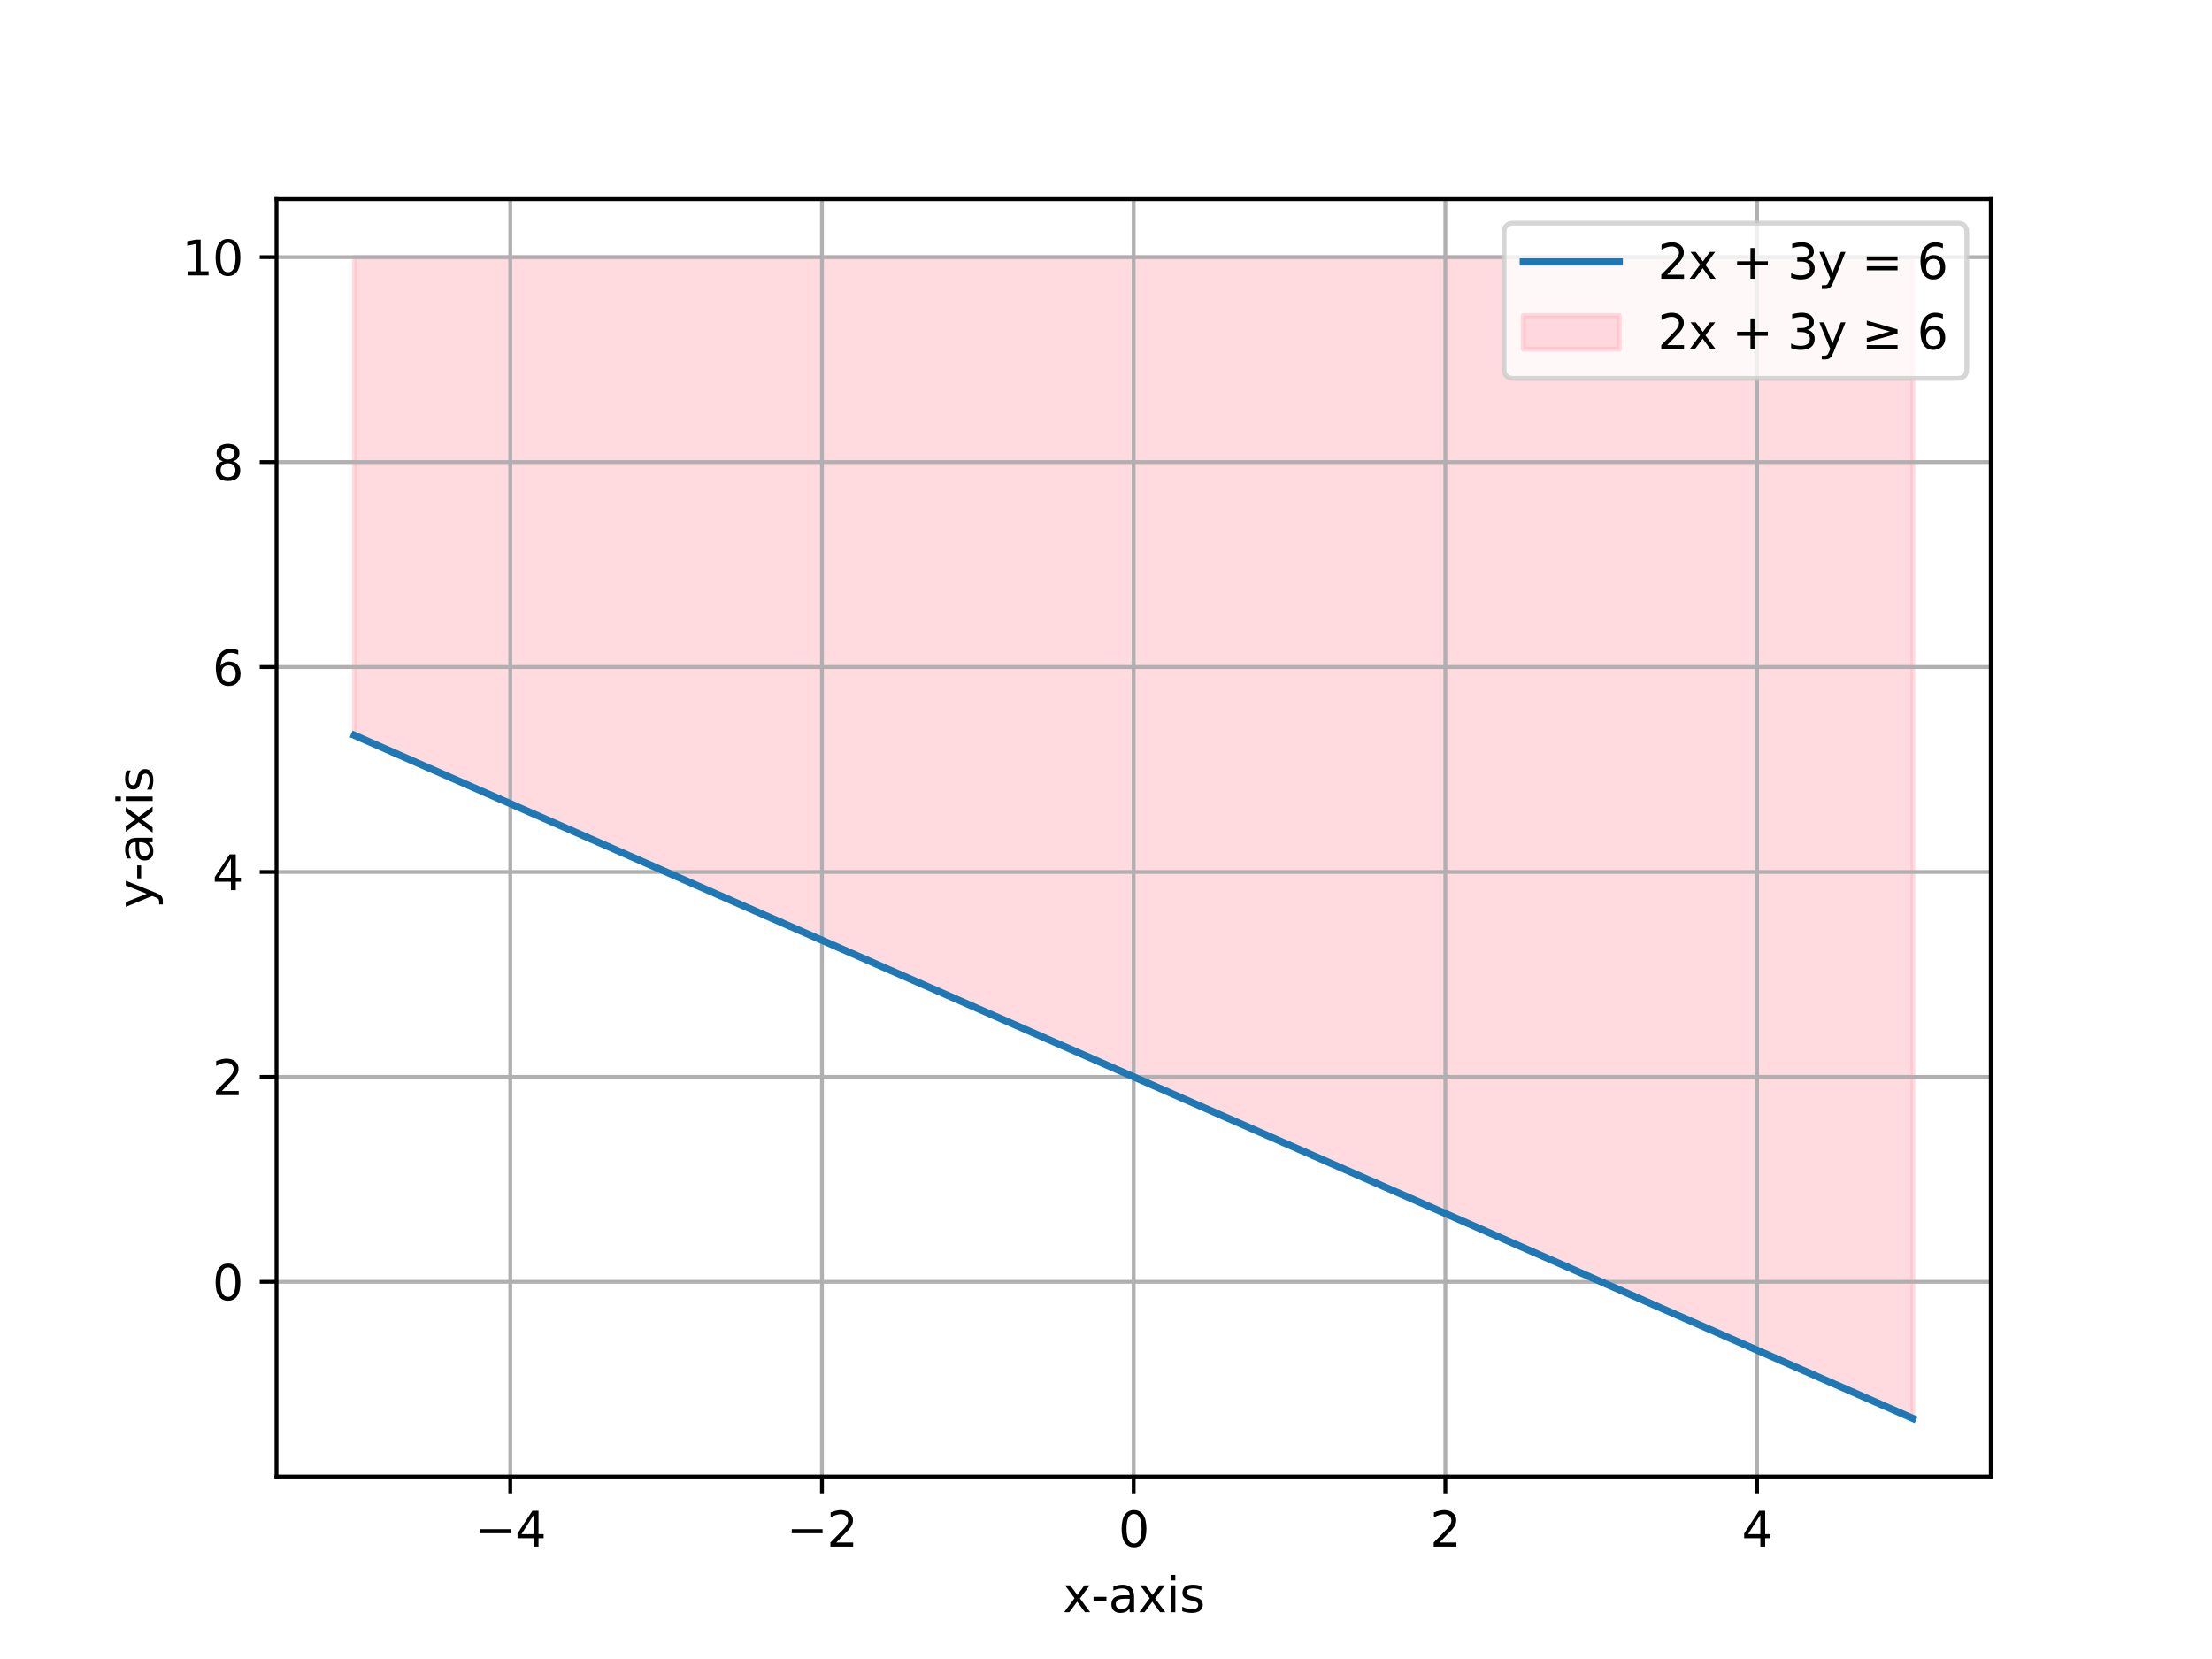 <?xml version="1.0" encoding="utf-8" standalone="no"?>
<!DOCTYPE svg PUBLIC "-//W3C//DTD SVG 1.1//EN"
  "http://www.w3.org/Graphics/SVG/1.1/DTD/svg11.dtd">
<svg xmlns:xlink="http://www.w3.org/1999/xlink" width="460.8pt" height="345.6pt" viewBox="0 0 460.8 345.6" xmlns="http://www.w3.org/2000/svg" version="1.1">
 <defs>
  <style type="text/css">*{stroke-linejoin: round; stroke-linecap: butt}</style>
 </defs>
 <g id="figure_1">
  <g id="patch_1">
   <path d="M 0 345.6 
L 460.8 345.6 
L 460.8 0 
L 0 0 
z
" style="fill: #ffffff"/>
  </g>
  <g id="axes_1">
   <g id="patch_2">
    <path d="M 57.6 307.584 
L 414.72 307.584 
L 414.72 41.472 
L 57.6 41.472 
z
" style="fill: #ffffff"/>
   </g>
   <g id="PolyCollection_1">
    <defs>
     <path id="mf2238cfa25" d="M 73.833 -292.032 
L 73.833 -192.418 
L 77.112 -190.98 
L 80.391 -189.543 
L 83.671 -188.106 
L 86.95 -186.668 
L 90.229 -185.231 
L 93.509 -183.793 
L 96.788 -182.356 
L 100.067 -180.918 
L 103.347 -179.481 
L 106.626 -178.044 
L 109.905 -176.606 
L 113.185 -175.169 
L 116.464 -173.731 
L 119.743 -172.294 
L 123.023 -170.856 
L 126.302 -169.419 
L 129.581 -167.982 
L 132.861 -166.544 
L 136.14 -165.107 
L 139.42 -163.669 
L 142.699 -162.232 
L 145.978 -160.794 
L 149.258 -159.357 
L 152.537 -157.919 
L 155.816 -156.482 
L 159.096 -155.045 
L 162.375 -153.607 
L 165.654 -152.17 
L 168.934 -150.732 
L 172.213 -149.295 
L 175.492 -147.857 
L 178.772 -146.42 
L 182.051 -144.983 
L 185.33 -143.545 
L 188.61 -142.108 
L 191.889 -140.67 
L 195.168 -139.233 
L 198.448 -137.795 
L 201.727 -136.358 
L 205.006 -134.921 
L 208.286 -133.483 
L 211.565 -132.046 
L 214.844 -130.608 
L 218.124 -129.171 
L 221.403 -127.733 
L 224.682 -126.296 
L 227.962 -124.859 
L 231.241 -123.421 
L 234.52 -121.984 
L 237.8 -120.546 
L 241.079 -119.109 
L 244.358 -117.671 
L 247.638 -116.234 
L 250.917 -114.796 
L 254.196 -113.359 
L 257.476 -111.922 
L 260.755 -110.484 
L 264.034 -109.047 
L 267.314 -107.609 
L 270.593 -106.172 
L 273.872 -104.734 
L 277.152 -103.297 
L 280.431 -101.86 
L 283.71 -100.422 
L 286.99 -98.985 
L 290.269 -97.547 
L 293.548 -96.11 
L 296.828 -94.672 
L 300.107 -93.235 
L 303.386 -91.798 
L 306.666 -90.36 
L 309.945 -88.923 
L 313.224 -87.485 
L 316.504 -86.048 
L 319.783 -84.61 
L 323.062 -83.173 
L 326.342 -81.736 
L 329.621 -80.298 
L 332.9 -78.861 
L 336.18 -77.423 
L 339.459 -75.986 
L 342.739 -74.548 
L 346.018 -73.111 
L 349.297 -71.673 
L 352.577 -70.236 
L 355.856 -68.799 
L 359.135 -67.361 
L 362.415 -65.924 
L 365.694 -64.486 
L 368.973 -63.049 
L 372.253 -61.611 
L 375.532 -60.174 
L 378.811 -58.737 
L 382.091 -57.299 
L 385.37 -55.862 
L 388.649 -54.424 
L 391.929 -52.987 
L 395.208 -51.549 
L 398.487 -50.112 
L 398.487 -292.032 
L 398.487 -292.032 
L 395.208 -292.032 
L 391.929 -292.032 
L 388.649 -292.032 
L 385.37 -292.032 
L 382.091 -292.032 
L 378.811 -292.032 
L 375.532 -292.032 
L 372.253 -292.032 
L 368.973 -292.032 
L 365.694 -292.032 
L 362.415 -292.032 
L 359.135 -292.032 
L 355.856 -292.032 
L 352.577 -292.032 
L 349.297 -292.032 
L 346.018 -292.032 
L 342.739 -292.032 
L 339.459 -292.032 
L 336.18 -292.032 
L 332.9 -292.032 
L 329.621 -292.032 
L 326.342 -292.032 
L 323.062 -292.032 
L 319.783 -292.032 
L 316.504 -292.032 
L 313.224 -292.032 
L 309.945 -292.032 
L 306.666 -292.032 
L 303.386 -292.032 
L 300.107 -292.032 
L 296.828 -292.032 
L 293.548 -292.032 
L 290.269 -292.032 
L 286.99 -292.032 
L 283.71 -292.032 
L 280.431 -292.032 
L 277.152 -292.032 
L 273.872 -292.032 
L 270.593 -292.032 
L 267.314 -292.032 
L 264.034 -292.032 
L 260.755 -292.032 
L 257.476 -292.032 
L 254.196 -292.032 
L 250.917 -292.032 
L 247.638 -292.032 
L 244.358 -292.032 
L 241.079 -292.032 
L 237.8 -292.032 
L 234.52 -292.032 
L 231.241 -292.032 
L 227.962 -292.032 
L 224.682 -292.032 
L 221.403 -292.032 
L 218.124 -292.032 
L 214.844 -292.032 
L 211.565 -292.032 
L 208.286 -292.032 
L 205.006 -292.032 
L 201.727 -292.032 
L 198.448 -292.032 
L 195.168 -292.032 
L 191.889 -292.032 
L 188.61 -292.032 
L 185.33 -292.032 
L 182.051 -292.032 
L 178.772 -292.032 
L 175.492 -292.032 
L 172.213 -292.032 
L 168.934 -292.032 
L 165.654 -292.032 
L 162.375 -292.032 
L 159.096 -292.032 
L 155.816 -292.032 
L 152.537 -292.032 
L 149.258 -292.032 
L 145.978 -292.032 
L 142.699 -292.032 
L 139.42 -292.032 
L 136.14 -292.032 
L 132.861 -292.032 
L 129.581 -292.032 
L 126.302 -292.032 
L 123.023 -292.032 
L 119.743 -292.032 
L 116.464 -292.032 
L 113.185 -292.032 
L 109.905 -292.032 
L 106.626 -292.032 
L 103.347 -292.032 
L 100.067 -292.032 
L 96.788 -292.032 
L 93.509 -292.032 
L 90.229 -292.032 
L 86.95 -292.032 
L 83.671 -292.032 
L 80.391 -292.032 
L 77.112 -292.032 
L 73.833 -292.032 
z
" style="stroke: #ffb6c1; stroke-opacity: 0.5"/>
    </defs>
    <g clip-path="url(#p0d275c32c9)">
     <use xlink:href="#mf2238cfa25" x="0" y="345.6" style="fill: #ffb6c1; fill-opacity: 0.5; stroke: #ffb6c1; stroke-opacity: 0.5"/>
    </g>
   </g>
   <g id="matplotlib.axis_1">
    <g id="xtick_1">
     <g id="line2d_1">
      <path d="M 106.298 307.584 
L 106.298 41.472 
" clip-path="url(#p0d275c32c9)" style="fill: none; stroke: #b0b0b0; stroke-width: 0.8; stroke-linecap: square"/>
     </g>
     <g id="line2d_2">
      <defs>
       <path id="m68e2b3ce61" d="M 0 0 
L 0 3.5 
" style="stroke: #000000; stroke-width: 0.8"/>
      </defs>
      <g>
       <use xlink:href="#m68e2b3ce61" x="106.298" y="307.584" style="stroke: #000000; stroke-width: 0.8"/>
      </g>
     </g>
     <g id="text_1">
      <!-- −4 -->
      <g transform="translate(98.927 322.182) scale(0.1 -0.1)">
       <defs>
        <path id="DejaVuSans-2212" d="M 678 2272 
L 4684 2272 
L 4684 1741 
L 678 1741 
L 678 2272 
z
" transform="scale(0.016)"/>
        <path id="DejaVuSans-34" d="M 2419 4116 
L 825 1625 
L 2419 1625 
L 2419 4116 
z
M 2253 4666 
L 3047 4666 
L 3047 1625 
L 3713 1625 
L 3713 1100 
L 3047 1100 
L 3047 0 
L 2419 0 
L 2419 1100 
L 313 1100 
L 313 1709 
L 2253 4666 
z
" transform="scale(0.016)"/>
       </defs>
       <use xlink:href="#DejaVuSans-2212"/>
       <use xlink:href="#DejaVuSans-34" x="83.789"/>
      </g>
     </g>
    </g>
    <g id="xtick_2">
     <g id="line2d_3">
      <path d="M 171.229 307.584 
L 171.229 41.472 
" clip-path="url(#p0d275c32c9)" style="fill: none; stroke: #b0b0b0; stroke-width: 0.8; stroke-linecap: square"/>
     </g>
     <g id="line2d_4">
      <g>
       <use xlink:href="#m68e2b3ce61" x="171.229" y="307.584" style="stroke: #000000; stroke-width: 0.8"/>
      </g>
     </g>
     <g id="text_2">
      <!-- −2 -->
      <g transform="translate(163.858 322.182) scale(0.1 -0.1)">
       <defs>
        <path id="DejaVuSans-32" d="M 1228 531 
L 3431 531 
L 3431 0 
L 469 0 
L 469 531 
Q 828 903 1448 1529 
Q 2069 2156 2228 2338 
Q 2531 2678 2651 2914 
Q 2772 3150 2772 3378 
Q 2772 3750 2511 3984 
Q 2250 4219 1831 4219 
Q 1534 4219 1204 4116 
Q 875 4013 500 3803 
L 500 4441 
Q 881 4594 1212 4672 
Q 1544 4750 1819 4750 
Q 2544 4750 2975 4387 
Q 3406 4025 3406 3419 
Q 3406 3131 3298 2873 
Q 3191 2616 2906 2266 
Q 2828 2175 2409 1742 
Q 1991 1309 1228 531 
z
" transform="scale(0.016)"/>
       </defs>
       <use xlink:href="#DejaVuSans-2212"/>
       <use xlink:href="#DejaVuSans-32" x="83.789"/>
      </g>
     </g>
    </g>
    <g id="xtick_3">
     <g id="line2d_5">
      <path d="M 236.16 307.584 
L 236.16 41.472 
" clip-path="url(#p0d275c32c9)" style="fill: none; stroke: #b0b0b0; stroke-width: 0.8; stroke-linecap: square"/>
     </g>
     <g id="line2d_6">
      <g>
       <use xlink:href="#m68e2b3ce61" x="236.16" y="307.584" style="stroke: #000000; stroke-width: 0.8"/>
      </g>
     </g>
     <g id="text_3">
      <!-- 0 -->
      <g transform="translate(232.979 322.182) scale(0.1 -0.1)">
       <defs>
        <path id="DejaVuSans-30" d="M 2034 4250 
Q 1547 4250 1301 3770 
Q 1056 3291 1056 2328 
Q 1056 1369 1301 889 
Q 1547 409 2034 409 
Q 2525 409 2770 889 
Q 3016 1369 3016 2328 
Q 3016 3291 2770 3770 
Q 2525 4250 2034 4250 
z
M 2034 4750 
Q 2819 4750 3233 4129 
Q 3647 3509 3647 2328 
Q 3647 1150 3233 529 
Q 2819 -91 2034 -91 
Q 1250 -91 836 529 
Q 422 1150 422 2328 
Q 422 3509 836 4129 
Q 1250 4750 2034 4750 
z
" transform="scale(0.016)"/>
       </defs>
       <use xlink:href="#DejaVuSans-30"/>
      </g>
     </g>
    </g>
    <g id="xtick_4">
     <g id="line2d_7">
      <path d="M 301.091 307.584 
L 301.091 41.472 
" clip-path="url(#p0d275c32c9)" style="fill: none; stroke: #b0b0b0; stroke-width: 0.8; stroke-linecap: square"/>
     </g>
     <g id="line2d_8">
      <g>
       <use xlink:href="#m68e2b3ce61" x="301.091" y="307.584" style="stroke: #000000; stroke-width: 0.8"/>
      </g>
     </g>
     <g id="text_4">
      <!-- 2 -->
      <g transform="translate(297.91 322.182) scale(0.1 -0.1)">
       <use xlink:href="#DejaVuSans-32"/>
      </g>
     </g>
    </g>
    <g id="xtick_5">
     <g id="line2d_9">
      <path d="M 366.022 307.584 
L 366.022 41.472 
" clip-path="url(#p0d275c32c9)" style="fill: none; stroke: #b0b0b0; stroke-width: 0.8; stroke-linecap: square"/>
     </g>
     <g id="line2d_10">
      <g>
       <use xlink:href="#m68e2b3ce61" x="366.022" y="307.584" style="stroke: #000000; stroke-width: 0.8"/>
      </g>
     </g>
     <g id="text_5">
      <!-- 4 -->
      <g transform="translate(362.841 322.182) scale(0.1 -0.1)">
       <use xlink:href="#DejaVuSans-34"/>
      </g>
     </g>
    </g>
    <g id="text_6">
     <!-- x-axis -->
     <g transform="translate(221.38 335.861) scale(0.1 -0.1)">
      <defs>
       <path id="DejaVuSans-78" d="M 3513 3500 
L 2247 1797 
L 3578 0 
L 2900 0 
L 1881 1375 
L 863 0 
L 184 0 
L 1544 1831 
L 300 3500 
L 978 3500 
L 1906 2253 
L 2834 3500 
L 3513 3500 
z
" transform="scale(0.016)"/>
       <path id="DejaVuSans-2d" d="M 313 2009 
L 1997 2009 
L 1997 1497 
L 313 1497 
L 313 2009 
z
" transform="scale(0.016)"/>
       <path id="DejaVuSans-61" d="M 2194 1759 
Q 1497 1759 1228 1600 
Q 959 1441 959 1056 
Q 959 750 1161 570 
Q 1363 391 1709 391 
Q 2188 391 2477 730 
Q 2766 1069 2766 1631 
L 2766 1759 
L 2194 1759 
z
M 3341 1997 
L 3341 0 
L 2766 0 
L 2766 531 
Q 2569 213 2275 61 
Q 1981 -91 1556 -91 
Q 1019 -91 701 211 
Q 384 513 384 1019 
Q 384 1609 779 1909 
Q 1175 2209 1959 2209 
L 2766 2209 
L 2766 2266 
Q 2766 2663 2505 2880 
Q 2244 3097 1772 3097 
Q 1472 3097 1187 3025 
Q 903 2953 641 2809 
L 641 3341 
Q 956 3463 1253 3523 
Q 1550 3584 1831 3584 
Q 2591 3584 2966 3190 
Q 3341 2797 3341 1997 
z
" transform="scale(0.016)"/>
       <path id="DejaVuSans-69" d="M 603 3500 
L 1178 3500 
L 1178 0 
L 603 0 
L 603 3500 
z
M 603 4863 
L 1178 4863 
L 1178 4134 
L 603 4134 
L 603 4863 
z
" transform="scale(0.016)"/>
       <path id="DejaVuSans-73" d="M 2834 3397 
L 2834 2853 
Q 2591 2978 2328 3040 
Q 2066 3103 1784 3103 
Q 1356 3103 1142 2972 
Q 928 2841 928 2578 
Q 928 2378 1081 2264 
Q 1234 2150 1697 2047 
L 1894 2003 
Q 2506 1872 2764 1633 
Q 3022 1394 3022 966 
Q 3022 478 2636 193 
Q 2250 -91 1575 -91 
Q 1294 -91 989 -36 
Q 684 19 347 128 
L 347 722 
Q 666 556 975 473 
Q 1284 391 1588 391 
Q 1994 391 2212 530 
Q 2431 669 2431 922 
Q 2431 1156 2273 1281 
Q 2116 1406 1581 1522 
L 1381 1569 
Q 847 1681 609 1914 
Q 372 2147 372 2553 
Q 372 3047 722 3315 
Q 1072 3584 1716 3584 
Q 2034 3584 2315 3537 
Q 2597 3491 2834 3397 
z
" transform="scale(0.016)"/>
      </defs>
      <use xlink:href="#DejaVuSans-78"/>
      <use xlink:href="#DejaVuSans-2d" x="59.18"/>
      <use xlink:href="#DejaVuSans-61" x="95.264"/>
      <use xlink:href="#DejaVuSans-78" x="156.543"/>
      <use xlink:href="#DejaVuSans-69" x="215.723"/>
      <use xlink:href="#DejaVuSans-73" x="243.506"/>
     </g>
    </g>
   </g>
   <g id="matplotlib.axis_2">
    <g id="ytick_1">
     <g id="line2d_11">
      <path d="M 57.6 267.027 
L 414.72 267.027 
" clip-path="url(#p0d275c32c9)" style="fill: none; stroke: #b0b0b0; stroke-width: 0.8; stroke-linecap: square"/>
     </g>
     <g id="line2d_12">
      <defs>
       <path id="m45f8b583e4" d="M 0 0 
L -3.5 0 
" style="stroke: #000000; stroke-width: 0.8"/>
      </defs>
      <g>
       <use xlink:href="#m45f8b583e4" x="57.6" y="267.027" style="stroke: #000000; stroke-width: 0.8"/>
      </g>
     </g>
     <g id="text_7">
      <!-- 0 -->
      <g transform="translate(44.237 270.826) scale(0.1 -0.1)">
       <use xlink:href="#DejaVuSans-30"/>
      </g>
     </g>
    </g>
    <g id="ytick_2">
     <g id="line2d_13">
      <path d="M 57.6 224.335 
L 414.72 224.335 
" clip-path="url(#p0d275c32c9)" style="fill: none; stroke: #b0b0b0; stroke-width: 0.8; stroke-linecap: square"/>
     </g>
     <g id="line2d_14">
      <g>
       <use xlink:href="#m45f8b583e4" x="57.6" y="224.335" style="stroke: #000000; stroke-width: 0.8"/>
      </g>
     </g>
     <g id="text_8">
      <!-- 2 -->
      <g transform="translate(44.237 228.134) scale(0.1 -0.1)">
       <use xlink:href="#DejaVuSans-32"/>
      </g>
     </g>
    </g>
    <g id="ytick_3">
     <g id="line2d_15">
      <path d="M 57.6 181.643 
L 414.72 181.643 
" clip-path="url(#p0d275c32c9)" style="fill: none; stroke: #b0b0b0; stroke-width: 0.8; stroke-linecap: square"/>
     </g>
     <g id="line2d_16">
      <g>
       <use xlink:href="#m45f8b583e4" x="57.6" y="181.643" style="stroke: #000000; stroke-width: 0.8"/>
      </g>
     </g>
     <g id="text_9">
      <!-- 4 -->
      <g transform="translate(44.237 185.443) scale(0.1 -0.1)">
       <use xlink:href="#DejaVuSans-34"/>
      </g>
     </g>
    </g>
    <g id="ytick_4">
     <g id="line2d_17">
      <path d="M 57.6 138.952 
L 414.72 138.952 
" clip-path="url(#p0d275c32c9)" style="fill: none; stroke: #b0b0b0; stroke-width: 0.8; stroke-linecap: square"/>
     </g>
     <g id="line2d_18">
      <g>
       <use xlink:href="#m45f8b583e4" x="57.6" y="138.952" style="stroke: #000000; stroke-width: 0.8"/>
      </g>
     </g>
     <g id="text_10">
      <!-- 6 -->
      <g transform="translate(44.237 142.751) scale(0.1 -0.1)">
       <defs>
        <path id="DejaVuSans-36" d="M 2113 2584 
Q 1688 2584 1439 2293 
Q 1191 2003 1191 1497 
Q 1191 994 1439 701 
Q 1688 409 2113 409 
Q 2538 409 2786 701 
Q 3034 994 3034 1497 
Q 3034 2003 2786 2293 
Q 2538 2584 2113 2584 
z
M 3366 4563 
L 3366 3988 
Q 3128 4100 2886 4159 
Q 2644 4219 2406 4219 
Q 1781 4219 1451 3797 
Q 1122 3375 1075 2522 
Q 1259 2794 1537 2939 
Q 1816 3084 2150 3084 
Q 2853 3084 3261 2657 
Q 3669 2231 3669 1497 
Q 3669 778 3244 343 
Q 2819 -91 2113 -91 
Q 1303 -91 875 529 
Q 447 1150 447 2328 
Q 447 3434 972 4092 
Q 1497 4750 2381 4750 
Q 2619 4750 2861 4703 
Q 3103 4656 3366 4563 
z
" transform="scale(0.016)"/>
       </defs>
       <use xlink:href="#DejaVuSans-36"/>
      </g>
     </g>
    </g>
    <g id="ytick_5">
     <g id="line2d_19">
      <path d="M 57.6 96.26 
L 414.72 96.26 
" clip-path="url(#p0d275c32c9)" style="fill: none; stroke: #b0b0b0; stroke-width: 0.8; stroke-linecap: square"/>
     </g>
     <g id="line2d_20">
      <g>
       <use xlink:href="#m45f8b583e4" x="57.6" y="96.26" style="stroke: #000000; stroke-width: 0.8"/>
      </g>
     </g>
     <g id="text_11">
      <!-- 8 -->
      <g transform="translate(44.237 100.059) scale(0.1 -0.1)">
       <defs>
        <path id="DejaVuSans-38" d="M 2034 2216 
Q 1584 2216 1326 1975 
Q 1069 1734 1069 1313 
Q 1069 891 1326 650 
Q 1584 409 2034 409 
Q 2484 409 2743 651 
Q 3003 894 3003 1313 
Q 3003 1734 2745 1975 
Q 2488 2216 2034 2216 
z
M 1403 2484 
Q 997 2584 770 2862 
Q 544 3141 544 3541 
Q 544 4100 942 4425 
Q 1341 4750 2034 4750 
Q 2731 4750 3128 4425 
Q 3525 4100 3525 3541 
Q 3525 3141 3298 2862 
Q 3072 2584 2669 2484 
Q 3125 2378 3379 2068 
Q 3634 1759 3634 1313 
Q 3634 634 3220 271 
Q 2806 -91 2034 -91 
Q 1263 -91 848 271 
Q 434 634 434 1313 
Q 434 1759 690 2068 
Q 947 2378 1403 2484 
z
M 1172 3481 
Q 1172 3119 1398 2916 
Q 1625 2713 2034 2713 
Q 2441 2713 2670 2916 
Q 2900 3119 2900 3481 
Q 2900 3844 2670 4047 
Q 2441 4250 2034 4250 
Q 1625 4250 1398 4047 
Q 1172 3844 1172 3481 
z
" transform="scale(0.016)"/>
       </defs>
       <use xlink:href="#DejaVuSans-38"/>
      </g>
     </g>
    </g>
    <g id="ytick_6">
     <g id="line2d_21">
      <path d="M 57.6 53.568 
L 414.72 53.568 
" clip-path="url(#p0d275c32c9)" style="fill: none; stroke: #b0b0b0; stroke-width: 0.8; stroke-linecap: square"/>
     </g>
     <g id="line2d_22">
      <g>
       <use xlink:href="#m45f8b583e4" x="57.6" y="53.568" style="stroke: #000000; stroke-width: 0.8"/>
      </g>
     </g>
     <g id="text_12">
      <!-- 10 -->
      <g transform="translate(37.875 57.367) scale(0.1 -0.1)">
       <defs>
        <path id="DejaVuSans-31" d="M 794 531 
L 1825 531 
L 1825 4091 
L 703 3866 
L 703 4441 
L 1819 4666 
L 2450 4666 
L 2450 531 
L 3481 531 
L 3481 0 
L 794 0 
L 794 531 
z
" transform="scale(0.016)"/>
       </defs>
       <use xlink:href="#DejaVuSans-31"/>
       <use xlink:href="#DejaVuSans-30" x="63.623"/>
      </g>
     </g>
    </g>
    <g id="text_13">
     <!-- y-axis -->
     <g transform="translate(31.795 189.221) rotate(-90) scale(0.1 -0.1)">
      <defs>
       <path id="DejaVuSans-79" d="M 2059 -325 
Q 1816 -950 1584 -1140 
Q 1353 -1331 966 -1331 
L 506 -1331 
L 506 -850 
L 844 -850 
Q 1081 -850 1212 -737 
Q 1344 -625 1503 -206 
L 1606 56 
L 191 3500 
L 800 3500 
L 1894 763 
L 2988 3500 
L 3597 3500 
L 2059 -325 
z
" transform="scale(0.016)"/>
      </defs>
      <use xlink:href="#DejaVuSans-79"/>
      <use xlink:href="#DejaVuSans-2d" x="57.43"/>
      <use xlink:href="#DejaVuSans-61" x="93.514"/>
      <use xlink:href="#DejaVuSans-78" x="154.793"/>
      <use xlink:href="#DejaVuSans-69" x="213.973"/>
      <use xlink:href="#DejaVuSans-73" x="241.756"/>
     </g>
    </g>
   </g>
   <g id="line2d_23">
    <path d="M 73.833 153.182 
L 77.112 154.62 
L 80.391 156.057 
L 83.671 157.494 
L 86.95 158.932 
L 90.229 160.369 
L 93.509 161.807 
L 96.788 163.244 
L 100.067 164.682 
L 103.347 166.119 
L 106.626 167.556 
L 109.905 168.994 
L 113.185 170.431 
L 116.464 171.869 
L 119.743 173.306 
L 123.023 174.744 
L 126.302 176.181 
L 129.581 177.618 
L 132.861 179.056 
L 136.14 180.493 
L 139.42 181.931 
L 142.699 183.368 
L 145.978 184.806 
L 149.258 186.243 
L 152.537 187.681 
L 155.816 189.118 
L 159.096 190.555 
L 162.375 191.993 
L 165.654 193.43 
L 168.934 194.868 
L 172.213 196.305 
L 175.492 197.743 
L 178.772 199.18 
L 182.051 200.617 
L 185.33 202.055 
L 188.61 203.492 
L 191.889 204.93 
L 195.168 206.367 
L 198.448 207.805 
L 201.727 209.242 
L 205.006 210.679 
L 208.286 212.117 
L 211.565 213.554 
L 214.844 214.992 
L 218.124 216.429 
L 221.403 217.867 
L 224.682 219.304 
L 227.962 220.741 
L 231.241 222.179 
L 234.52 223.616 
L 237.8 225.054 
L 241.079 226.491 
L 244.358 227.929 
L 247.638 229.366 
L 250.917 230.804 
L 254.196 232.241 
L 257.476 233.678 
L 260.755 235.116 
L 264.034 236.553 
L 267.314 237.991 
L 270.593 239.428 
L 273.872 240.866 
L 277.152 242.303 
L 280.431 243.74 
L 283.71 245.178 
L 286.99 246.615 
L 290.269 248.053 
L 293.548 249.49 
L 296.828 250.928 
L 300.107 252.365 
L 303.386 253.802 
L 306.666 255.24 
L 309.945 256.677 
L 313.224 258.115 
L 316.504 259.552 
L 319.783 260.99 
L 323.062 262.427 
L 326.342 263.864 
L 329.621 265.302 
L 332.9 266.739 
L 336.18 268.177 
L 339.459 269.614 
L 342.739 271.052 
L 346.018 272.489 
L 349.297 273.927 
L 352.577 275.364 
L 355.856 276.801 
L 359.135 278.239 
L 362.415 279.676 
L 365.694 281.114 
L 368.973 282.551 
L 372.253 283.989 
L 375.532 285.426 
L 378.811 286.863 
L 382.091 288.301 
L 385.37 289.738 
L 388.649 291.176 
L 391.929 292.613 
L 395.208 294.051 
L 398.487 295.488 
" clip-path="url(#p0d275c32c9)" style="fill: none; stroke: #1f77b4; stroke-width: 1.5; stroke-linecap: square"/>
   </g>
   <g id="patch_3">
    <path d="M 57.6 307.584 
L 57.6 41.472 
" style="fill: none; stroke: #000000; stroke-width: 0.8; stroke-linejoin: miter; stroke-linecap: square"/>
   </g>
   <g id="patch_4">
    <path d="M 414.72 307.584 
L 414.72 41.472 
" style="fill: none; stroke: #000000; stroke-width: 0.8; stroke-linejoin: miter; stroke-linecap: square"/>
   </g>
   <g id="patch_5">
    <path d="M 57.6 307.584 
L 414.72 307.584 
" style="fill: none; stroke: #000000; stroke-width: 0.8; stroke-linejoin: miter; stroke-linecap: square"/>
   </g>
   <g id="patch_6">
    <path d="M 57.6 41.472 
L 414.72 41.472 
" style="fill: none; stroke: #000000; stroke-width: 0.8; stroke-linejoin: miter; stroke-linecap: square"/>
   </g>
   <g id="legend_1">
    <g id="patch_7">
     <path d="M 315.323 78.828 
L 407.72 78.828 
Q 409.72 78.828 409.72 76.828 
L 409.72 48.472 
Q 409.72 46.472 407.72 46.472 
L 315.323 46.472 
Q 313.323 46.472 313.323 48.472 
L 313.323 76.828 
Q 313.323 78.828 315.323 78.828 
z
" style="fill: #ffffff; opacity: 0.8; stroke: #cccccc; stroke-linejoin: miter"/>
    </g>
    <g id="line2d_24">
     <path d="M 317.323 54.57 
L 327.323 54.57 
L 337.323 54.57 
" style="fill: none; stroke: #1f77b4; stroke-width: 1.5; stroke-linecap: square"/>
    </g>
    <g id="text_14">
     <!-- 2x + 3y = 6 -->
     <g transform="translate(345.323 58.07) scale(0.1 -0.1)">
      <defs>
       <path id="DejaVuSans-20" transform="scale(0.016)"/>
       <path id="DejaVuSans-2b" d="M 2944 4013 
L 2944 2272 
L 4684 2272 
L 4684 1741 
L 2944 1741 
L 2944 0 
L 2419 0 
L 2419 1741 
L 678 1741 
L 678 2272 
L 2419 2272 
L 2419 4013 
L 2944 4013 
z
" transform="scale(0.016)"/>
       <path id="DejaVuSans-33" d="M 2597 2516 
Q 3050 2419 3304 2112 
Q 3559 1806 3559 1356 
Q 3559 666 3084 287 
Q 2609 -91 1734 -91 
Q 1441 -91 1130 -33 
Q 819 25 488 141 
L 488 750 
Q 750 597 1062 519 
Q 1375 441 1716 441 
Q 2309 441 2620 675 
Q 2931 909 2931 1356 
Q 2931 1769 2642 2001 
Q 2353 2234 1838 2234 
L 1294 2234 
L 1294 2753 
L 1863 2753 
Q 2328 2753 2575 2939 
Q 2822 3125 2822 3475 
Q 2822 3834 2567 4026 
Q 2313 4219 1838 4219 
Q 1578 4219 1281 4162 
Q 984 4106 628 3988 
L 628 4550 
Q 988 4650 1302 4700 
Q 1616 4750 1894 4750 
Q 2613 4750 3031 4423 
Q 3450 4097 3450 3541 
Q 3450 3153 3228 2886 
Q 3006 2619 2597 2516 
z
" transform="scale(0.016)"/>
       <path id="DejaVuSans-3d" d="M 678 2906 
L 4684 2906 
L 4684 2381 
L 678 2381 
L 678 2906 
z
M 678 1631 
L 4684 1631 
L 4684 1100 
L 678 1100 
L 678 1631 
z
" transform="scale(0.016)"/>
      </defs>
      <use xlink:href="#DejaVuSans-32"/>
      <use xlink:href="#DejaVuSans-78" x="63.623"/>
      <use xlink:href="#DejaVuSans-20" x="122.803"/>
      <use xlink:href="#DejaVuSans-2b" x="154.59"/>
      <use xlink:href="#DejaVuSans-20" x="238.379"/>
      <use xlink:href="#DejaVuSans-33" x="270.166"/>
      <use xlink:href="#DejaVuSans-79" x="333.789"/>
      <use xlink:href="#DejaVuSans-20" x="392.969"/>
      <use xlink:href="#DejaVuSans-3d" x="424.756"/>
      <use xlink:href="#DejaVuSans-20" x="508.545"/>
      <use xlink:href="#DejaVuSans-36" x="540.332"/>
     </g>
    </g>
    <g id="patch_8">
     <path d="M 317.323 72.749 
L 337.323 72.749 
L 337.323 65.749 
L 317.323 65.749 
z
" style="fill: #ffb6c1; fill-opacity: 0.5; stroke: #ffb6c1; stroke-opacity: 0.5; stroke-linejoin: miter"/>
    </g>
    <g id="text_15">
     <!-- 2x + 3y ≥ 6 -->
     <g transform="translate(345.323 72.749) scale(0.1 -0.1)">
      <defs>
       <path id="DejaVuSans-2265" d="M 678 3175 
L 678 3725 
L 4684 2578 
L 4684 2047 
L 678 897 
L 678 1453 
L 3681 2309 
L 678 3175 
z
M 4684 531 
L 4684 0 
L 678 0 
L 678 531 
L 4684 531 
z
" transform="scale(0.016)"/>
      </defs>
      <use xlink:href="#DejaVuSans-32"/>
      <use xlink:href="#DejaVuSans-78" x="63.623"/>
      <use xlink:href="#DejaVuSans-20" x="122.803"/>
      <use xlink:href="#DejaVuSans-2b" x="154.59"/>
      <use xlink:href="#DejaVuSans-20" x="238.379"/>
      <use xlink:href="#DejaVuSans-33" x="270.166"/>
      <use xlink:href="#DejaVuSans-79" x="333.789"/>
      <use xlink:href="#DejaVuSans-20" x="392.969"/>
      <use xlink:href="#DejaVuSans-2265" x="424.756"/>
      <use xlink:href="#DejaVuSans-20" x="508.545"/>
      <use xlink:href="#DejaVuSans-36" x="540.332"/>
     </g>
    </g>
   </g>
  </g>
 </g>
 <defs>
  <clipPath id="p0d275c32c9">
   <rect x="57.6" y="41.472" width="357.12" height="266.112"/>
  </clipPath>
 </defs>
</svg>
